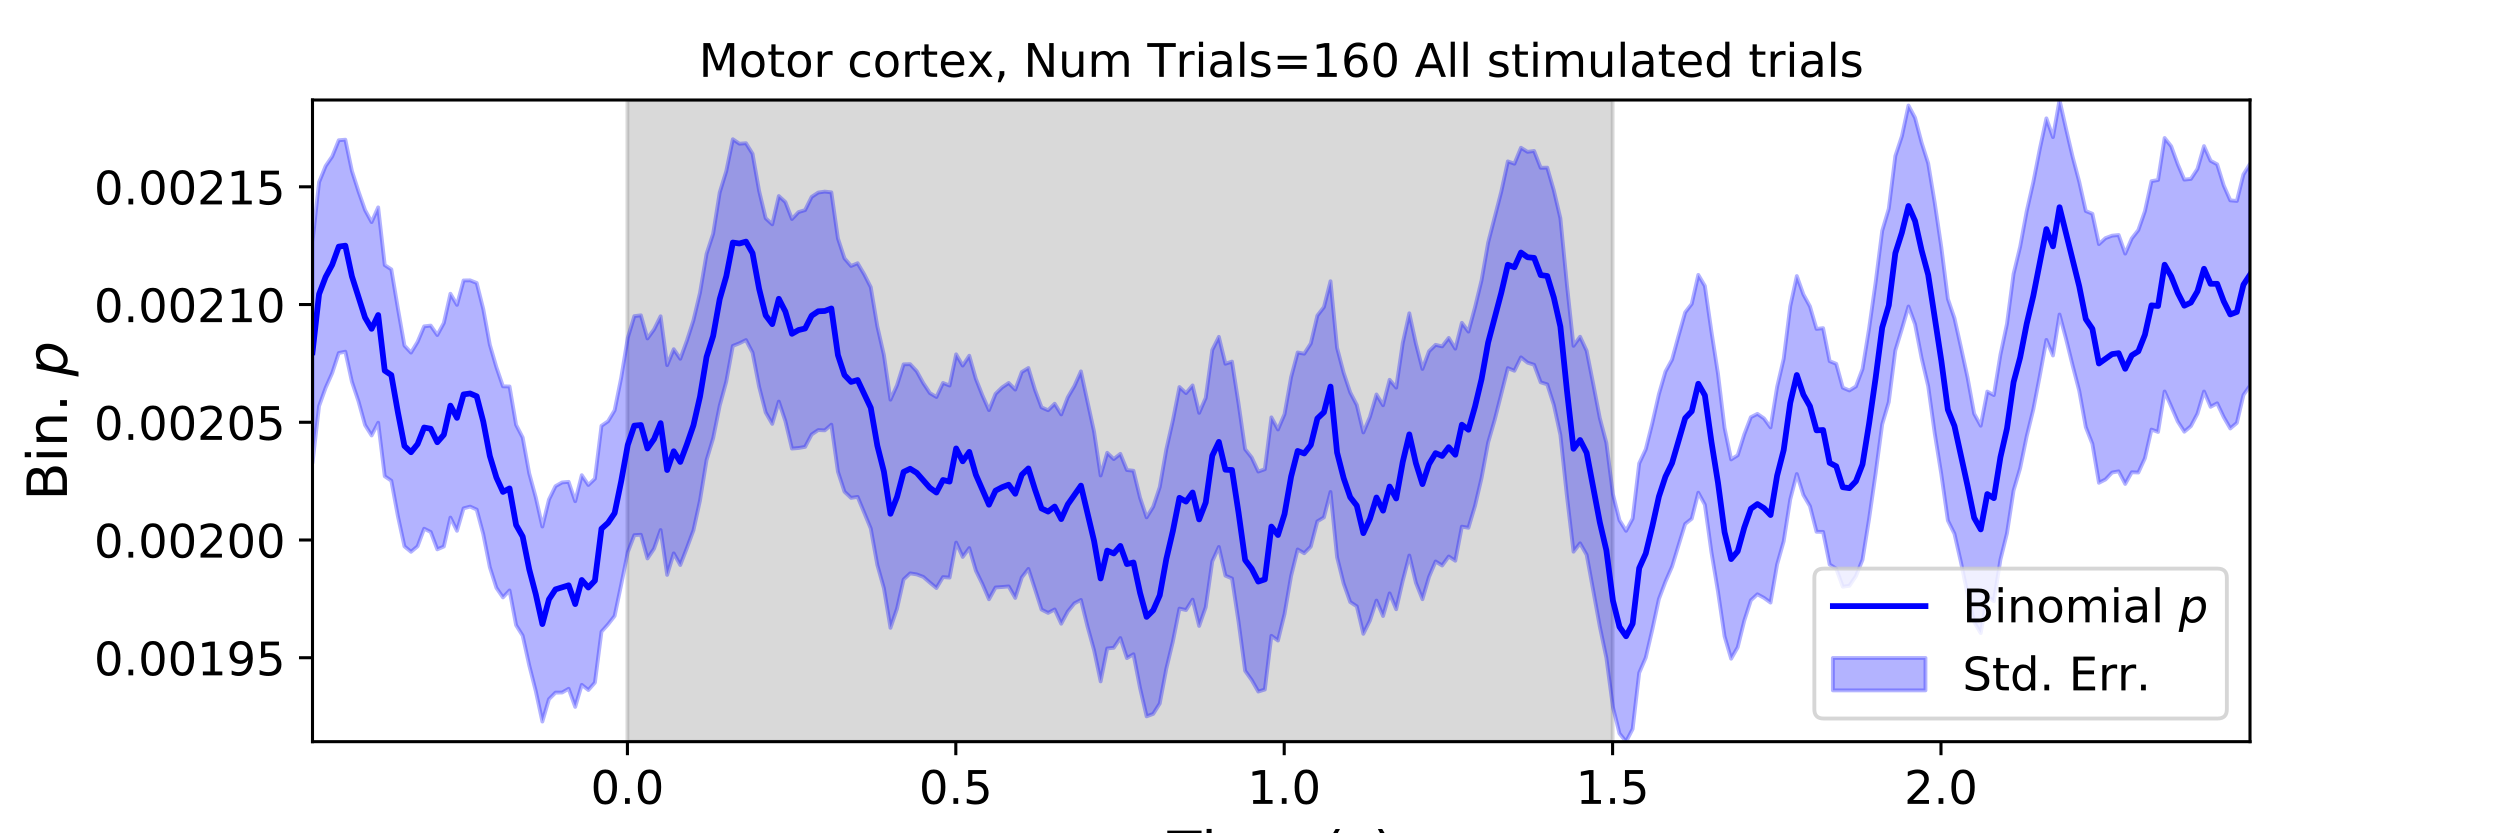 <?xml version="1.0" encoding="utf-8" standalone="no"?>
<!DOCTYPE svg PUBLIC "-//W3C//DTD SVG 1.1//EN"
  "http://www.w3.org/Graphics/SVG/1.1/DTD/svg11.dtd">
<!-- Created with matplotlib (https://matplotlib.org/) -->
<svg height="216pt" version="1.1" viewBox="0 0 648 216" width="648pt" xmlns="http://www.w3.org/2000/svg" xmlns:xlink="http://www.w3.org/1999/xlink">
 <defs>
  <style type="text/css">
*{stroke-linecap:butt;stroke-linejoin:round;}
  </style>
 </defs>
 <g id="figure_1">
  <g id="patch_1">
   <path d="M 0 216 
L 648 216 
L 648 0 
L 0 0 
z
" style="fill:#ffffff;"/>
  </g>
  <g id="axes_1">
   <g id="patch_2">
    <path d="M 81 192.24 
L 583.2 192.24 
L 583.2 25.92 
L 81 25.92 
z
" style="fill:#ffffff;"/>
   </g>
   <g id="PolyCollection_1">
    <defs>
     <path d="M 162.629 -23.76 
L 162.629 -190.08 
L 417.985 -190.08 
L 417.985 -23.76 
L 417.985 -23.76 
L 162.629 -23.76 
z
" id="m2dbe1d7918" style="stroke:#808080;stroke-opacity:0.3;"/>
    </defs>
    <g clip-path="url(#p102abdae27)">
     <use style="fill:#808080;fill-opacity:0.3;stroke:#808080;stroke-opacity:0.3;" x="0" xlink:href="#m2dbe1d7918" y="216"/>
    </g>
   </g>
   <g id="PolyCollection_2">
    <defs>
     <path d="M 81 -153.386 
L 81 -96.018 
L 82.702 -110.738 
L 84.405 -115.473 
L 86.107 -119.302 
L 87.809 -124.499 
L 89.512 -124.844 
L 91.214 -117.05 
L 92.917 -111.994 
L 94.619 -105.826 
L 96.321 -103.122 
L 98.024 -106.432 
L 99.726 -92.562 
L 101.428 -91.398 
L 103.131 -82.226 
L 104.833 -74.389 
L 106.536 -72.974 
L 108.238 -74.395 
L 109.94 -78.959 
L 111.643 -78.111 
L 113.345 -73.603 
L 115.047 -74.35 
L 116.75 -81.845 
L 118.452 -78.414 
L 120.155 -84.233 
L 121.857 -84.689 
L 123.559 -83.914 
L 125.262 -77.548 
L 126.964 -68.978 
L 128.666 -63.628 
L 130.369 -61.148 
L 132.071 -62.959 
L 133.774 -53.952 
L 135.476 -51.237 
L 137.178 -43.536 
L 138.881 -36.84 
L 140.583 -28.97 
L 142.285 -34.775 
L 143.988 -36.479 
L 145.69 -36.491 
L 147.393 -37.471 
L 149.095 -32.775 
L 150.797 -38.493 
L 152.5 -37.145 
L 154.202 -39.072 
L 155.904 -52.262 
L 157.607 -54.159 
L 159.309 -56.344 
L 161.012 -64.435 
L 162.714 -72.869 
L 164.416 -77.283 
L 166.119 -77.392 
L 167.821 -71.248 
L 169.523 -73.766 
L 171.226 -78.615 
L 172.928 -66.99 
L 174.631 -72.569 
L 176.333 -69.549 
L 178.035 -73.94 
L 179.738 -78.53 
L 181.44 -86.274 
L 183.142 -96.754 
L 184.845 -102.395 
L 186.547 -110.833 
L 188.249 -117.109 
L 189.952 -126.342 
L 191.654 -127.017 
L 193.357 -127.86 
L 195.059 -124.591 
L 196.761 -115.756 
L 198.464 -109.087 
L 200.166 -106.13 
L 201.868 -111.917 
L 203.571 -106.833 
L 205.273 -99.73 
L 206.976 -99.876 
L 208.678 -100.173 
L 210.38 -103.383 
L 212.083 -104.531 
L 213.785 -104.449 
L 215.487 -105.927 
L 217.19 -93.741 
L 218.892 -88.549 
L 220.595 -86.952 
L 222.297 -87.211 
L 223.999 -83.118 
L 225.702 -79.007 
L 227.404 -69.558 
L 229.106 -63.537 
L 230.809 -53.266 
L 232.511 -58.242 
L 234.214 -65.804 
L 235.916 -67.382 
L 237.618 -67.114 
L 239.321 -66.47 
L 241.023 -64.993 
L 242.725 -63.58 
L 244.428 -66.418 
L 246.13 -66.285 
L 247.833 -75.361 
L 249.535 -71.639 
L 251.237 -73.935 
L 252.94 -68.088 
L 254.642 -64.603 
L 256.344 -60.665 
L 258.047 -63.728 
L 259.749 -63.847 
L 261.452 -63.994 
L 263.154 -61.017 
L 264.856 -66.334 
L 266.559 -68.537 
L 268.261 -63.31 
L 269.963 -58.004 
L 271.666 -57.136 
L 273.368 -58.035 
L 275.071 -54.328 
L 276.773 -57.486 
L 278.475 -59.602 
L 280.178 -60.5 
L 281.88 -53.602 
L 283.582 -47.46 
L 285.285 -39.382 
L 286.987 -47.915 
L 288.689 -48.096 
L 290.392 -50.621 
L 292.094 -45.417 
L 293.797 -46.416 
L 295.499 -37.668 
L 297.201 -30.317 
L 298.904 -30.956 
L 300.606 -33.653 
L 302.308 -42.655 
L 304.011 -49.718 
L 305.713 -58.251 
L 307.416 -57.879 
L 309.118 -60.577 
L 310.82 -53.759 
L 312.523 -58.614 
L 314.225 -70.487 
L 315.927 -74.228 
L 317.63 -66.787 
L 319.332 -66.063 
L 321.035 -54.774 
L 322.737 -42.117 
L 324.439 -39.731 
L 326.142 -36.745 
L 327.844 -37.277 
L 329.546 -51.199 
L 331.249 -49.973 
L 332.951 -56.848 
L 334.654 -66.69 
L 336.356 -73.582 
L 338.058 -72.601 
L 339.761 -74.324 
L 341.463 -80.865 
L 343.165 -81.896 
L 344.868 -88.48 
L 346.57 -71.57 
L 348.273 -64.746 
L 349.975 -59.952 
L 351.677 -58.837 
L 353.38 -51.715 
L 355.082 -55.139 
L 356.784 -60.329 
L 358.487 -56.328 
L 360.189 -62.197 
L 361.892 -58.08 
L 363.594 -65.455 
L 365.296 -72.011 
L 366.999 -64.943 
L 368.701 -60.681 
L 370.403 -66.465 
L 372.106 -70.467 
L 373.808 -69.413 
L 375.511 -71.757 
L 377.213 -70.654 
L 378.915 -79.498 
L 380.618 -79.198 
L 382.32 -84.865 
L 384.022 -92.105 
L 385.725 -101.297 
L 387.427 -107.172 
L 389.129 -113.859 
L 390.832 -120.588 
L 392.534 -119.898 
L 394.237 -123.369 
L 395.939 -122.003 
L 397.641 -121.449 
L 399.344 -116.904 
L 401.046 -116.374 
L 402.748 -111.066 
L 404.451 -103.254 
L 406.153 -87.343 
L 407.856 -72.995 
L 409.558 -75.172 
L 411.26 -72.184 
L 412.963 -62.945 
L 414.665 -53.624 
L 416.367 -45.484 
L 418.07 -32.728 
L 419.772 -25.879 
L 421.475 -23.76 
L 423.177 -27.051 
L 424.879 -41.596 
L 426.582 -45.545 
L 428.284 -52.815 
L 429.986 -60.725 
L 431.689 -65.239 
L 433.391 -69.113 
L 435.094 -74.689 
L 436.796 -80.192 
L 438.498 -81.552 
L 440.201 -88.295 
L 441.903 -85.174 
L 443.605 -72.866 
L 445.308 -62.615 
L 447.01 -51.049 
L 448.713 -45.259 
L 450.415 -48.229 
L 452.117 -55.116 
L 453.82 -60.396 
L 455.522 -61.958 
L 457.224 -61.034 
L 458.927 -59.806 
L 460.629 -69.699 
L 462.332 -75.706 
L 464.034 -86.552 
L 465.736 -93.132 
L 467.439 -87.69 
L 469.141 -84.801 
L 470.843 -78.164 
L 472.546 -78.131 
L 474.248 -69.679 
L 475.951 -68.585 
L 477.653 -63.922 
L 479.355 -64.157 
L 481.058 -66.675 
L 482.76 -70.902 
L 484.462 -81.483 
L 486.165 -93.301 
L 487.867 -106.02 
L 489.569 -111.787 
L 491.272 -125.169 
L 492.974 -130.727 
L 494.677 -136.558 
L 496.379 -131.957 
L 498.081 -123.166 
L 499.784 -115.903 
L 501.486 -103.647 
L 503.188 -93.077 
L 504.891 -81.071 
L 506.593 -77.652 
L 508.296 -70.183 
L 509.998 -61.964 
L 511.7 -54.785 
L 513.403 -51.911 
L 515.105 -61.361 
L 516.807 -60.173 
L 518.51 -70.923 
L 520.212 -77.794 
L 521.915 -88.846 
L 523.617 -94.616 
L 525.319 -102.903 
L 527.022 -109.812 
L 528.724 -118.611 
L 530.426 -127.899 
L 532.129 -123.851 
L 533.831 -134.48 
L 535.534 -128.096 
L 537.236 -121.229 
L 538.938 -114.685 
L 540.641 -105.275 
L 542.343 -100.955 
L 544.045 -90.857 
L 545.748 -91.725 
L 547.45 -93.516 
L 549.153 -93.831 
L 550.855 -90.559 
L 552.557 -93.591 
L 554.26 -93.519 
L 555.962 -97.213 
L 557.664 -104.657 
L 559.367 -104.037 
L 561.069 -114.526 
L 562.772 -110.664 
L 564.474 -106.741 
L 566.176 -104.097 
L 567.879 -105.537 
L 569.581 -108.762 
L 571.283 -114.516 
L 572.986 -110.552 
L 574.688 -111.464 
L 576.391 -107.875 
L 578.093 -104.937 
L 579.795 -106.386 
L 581.498 -113.606 
L 583.2 -116.048 
L 583.2 -173.526 
L 583.2 -173.526 
L 581.498 -170.785 
L 579.795 -163.913 
L 578.093 -164.067 
L 576.391 -167.931 
L 574.688 -173.412 
L 572.986 -174.324 
L 571.283 -178.135 
L 569.581 -172.227 
L 567.879 -169.621 
L 566.176 -169.442 
L 564.474 -173.438 
L 562.772 -178.1 
L 561.069 -180.231 
L 559.367 -169.34 
L 557.664 -169.044 
L 555.962 -161.262 
L 554.26 -156.372 
L 552.557 -154.194 
L 550.855 -150.262 
L 549.153 -155.088 
L 547.45 -154.917 
L 545.748 -154.278 
L 544.045 -152.717 
L 542.343 -160.597 
L 540.641 -161.299 
L 538.938 -168.896 
L 537.236 -175.309 
L 535.534 -182.534 
L 533.831 -190.08 
L 532.129 -180.462 
L 530.426 -185.323 
L 528.724 -177.441 
L 527.022 -168.748 
L 525.319 -161.241 
L 523.617 -152.035 
L 521.915 -145.009 
L 520.212 -132.089 
L 518.51 -124.059 
L 516.807 -113.591 
L 515.105 -114.508 
L 513.403 -105.656 
L 511.7 -108.775 
L 509.998 -118.117 
L 508.296 -125.933 
L 506.593 -133.528 
L 504.891 -138.531 
L 503.188 -151.954 
L 501.486 -163.413 
L 499.784 -173.671 
L 498.081 -179.042 
L 496.379 -185.476 
L 494.677 -188.65 
L 492.974 -180.713 
L 491.272 -175.58 
L 489.569 -161.914 
L 487.867 -156.181 
L 486.165 -142.822 
L 484.462 -130.83 
L 482.76 -120.355 
L 481.058 -115.835 
L 479.355 -114.791 
L 477.653 -115.511 
L 475.951 -121.7 
L 474.248 -122.388 
L 472.546 -130.943 
L 470.843 -130.748 
L 469.141 -136.583 
L 467.439 -139.687 
L 465.736 -144.449 
L 464.034 -136.613 
L 462.332 -123.002 
L 460.629 -115.727 
L 458.927 -105.212 
L 457.224 -107.547 
L 455.522 -108.728 
L 453.82 -107.861 
L 452.117 -103.423 
L 450.415 -97.999 
L 448.713 -96.921 
L 447.01 -105.06 
L 445.308 -119.086 
L 443.605 -130.053 
L 441.903 -141.878 
L 440.201 -144.751 
L 438.498 -137.24 
L 436.796 -135.036 
L 435.094 -129.039 
L 433.391 -122.791 
L 431.689 -119.701 
L 429.986 -113.848 
L 428.284 -106.372 
L 426.582 -99.55 
L 424.879 -95.887 
L 423.177 -81.6 
L 421.475 -78.412 
L 419.772 -81.153 
L 418.07 -87.909 
L 416.367 -101.23 
L 414.665 -107.668 
L 412.963 -116.488 
L 411.26 -125.066 
L 409.558 -128.718 
L 407.856 -126.36 
L 406.153 -142.139 
L 404.451 -159.432 
L 402.748 -166.684 
L 401.046 -172.552 
L 399.344 -172.508 
L 397.641 -176.871 
L 395.939 -176.642 
L 394.237 -177.705 
L 392.534 -173.563 
L 390.832 -174.169 
L 389.129 -166.321 
L 387.427 -159.726 
L 385.725 -153.129 
L 384.022 -143.37 
L 382.32 -136.357 
L 380.618 -130.037 
L 378.915 -132.33 
L 377.213 -125.624 
L 375.511 -128.409 
L 373.808 -126.217 
L 372.106 -126.621 
L 370.403 -124.954 
L 368.701 -120.372 
L 366.999 -126.962 
L 365.296 -134.796 
L 363.594 -127.098 
L 361.892 -115.522 
L 360.189 -117.56 
L 358.487 -110.957 
L 356.784 -113.759 
L 355.082 -107.935 
L 353.38 -103.908 
L 351.677 -111.04 
L 349.975 -114.297 
L 348.273 -119.384 
L 346.57 -125.842 
L 344.868 -143.108 
L 343.165 -136.41 
L 341.463 -134.202 
L 339.761 -126.975 
L 338.058 -124.324 
L 336.356 -124.64 
L 334.654 -118.25 
L 332.951 -108.656 
L 331.249 -104.679 
L 329.546 -107.825 
L 327.844 -94.374 
L 326.142 -93.772 
L 324.439 -97.427 
L 322.737 -99.577 
L 321.035 -111.377 
L 319.332 -122.279 
L 317.63 -121.717 
L 315.927 -128.691 
L 314.225 -125.305 
L 312.523 -112.882 
L 310.82 -108.991 
L 309.118 -116.103 
L 307.416 -114.104 
L 305.713 -115.675 
L 304.011 -107.038 
L 302.308 -99.524 
L 300.606 -89.737 
L 298.904 -84.66 
L 297.201 -81.897 
L 295.499 -87.018 
L 293.797 -93.982 
L 292.094 -94.171 
L 290.392 -98.361 
L 288.689 -96.999 
L 286.987 -98.638 
L 285.285 -92.755 
L 283.582 -104.113 
L 281.88 -111.901 
L 280.178 -119.743 
L 278.475 -115.944 
L 276.773 -113.038 
L 275.071 -108.584 
L 273.368 -111.355 
L 271.666 -109.664 
L 269.963 -110.414 
L 268.261 -114.989 
L 266.559 -120.615 
L 264.856 -119.577 
L 263.154 -115.014 
L 261.452 -116.735 
L 259.749 -115.586 
L 258.047 -113.923 
L 256.344 -109.698 
L 254.642 -113.534 
L 252.94 -117.824 
L 251.237 -123.801 
L 249.535 -121.238 
L 247.833 -124.157 
L 246.13 -116.064 
L 244.428 -116.74 
L 242.725 -113.099 
L 241.023 -114.116 
L 239.321 -116.688 
L 237.618 -119.769 
L 235.916 -121.607 
L 234.214 -121.566 
L 232.511 -116.17 
L 230.809 -112.399 
L 229.106 -123.995 
L 227.404 -131.417 
L 225.702 -141.567 
L 223.999 -144.907 
L 222.297 -147.779 
L 220.595 -147.065 
L 218.892 -149.032 
L 217.19 -154.206 
L 215.487 -166.154 
L 213.785 -166.336 
L 212.083 -166.092 
L 210.38 -164.972 
L 208.678 -161.541 
L 206.976 -161.029 
L 205.273 -159.231 
L 203.571 -163.628 
L 201.868 -165.185 
L 200.166 -157.852 
L 198.464 -159.431 
L 196.761 -166.529 
L 195.059 -176.159 
L 193.357 -178.882 
L 191.654 -178.754 
L 189.952 -179.915 
L 188.249 -171.655 
L 186.547 -166.107 
L 184.845 -155.433 
L 183.142 -150.222 
L 181.44 -140.131 
L 179.738 -132.974 
L 178.035 -127.683 
L 176.333 -123.004 
L 174.631 -125.49 
L 172.928 -121.351 
L 171.226 -134.022 
L 169.523 -130.61 
L 167.821 -128.27 
L 166.119 -134.273 
L 164.416 -134.059 
L 162.714 -128.43 
L 161.012 -118.076 
L 159.309 -109.645 
L 157.607 -106.81 
L 155.904 -105.628 
L 154.202 -91.932 
L 152.5 -90.295 
L 150.797 -92.835 
L 149.095 -86.081 
L 147.393 -91.103 
L 145.69 -90.949 
L 143.988 -89.989 
L 142.285 -86.51 
L 140.583 -79.519 
L 138.881 -87.036 
L 137.178 -93.299 
L 135.476 -102.605 
L 133.774 -105.882 
L 132.071 -115.826 
L 130.369 -115.856 
L 128.666 -120.826 
L 126.964 -126.652 
L 125.262 -135.899 
L 123.559 -142.653 
L 121.857 -143.335 
L 120.155 -143.305 
L 118.452 -136.977 
L 116.75 -139.862 
L 115.047 -132.295 
L 113.345 -129.154 
L 111.643 -131.61 
L 109.94 -131.411 
L 108.238 -127.39 
L 106.536 -124.6 
L 104.833 -126.424 
L 103.131 -136.08 
L 101.428 -146.183 
L 99.726 -147.287 
L 98.024 -162.247 
L 96.321 -158.431 
L 94.619 -161.558 
L 92.917 -166.403 
L 91.214 -171.714 
L 89.512 -179.793 
L 87.809 -179.652 
L 86.107 -175.455 
L 84.405 -172.967 
L 82.702 -168.794 
L 81 -153.386 
z
" id="m8018bfcec3" style="stroke:#0000ff;stroke-opacity:0.3;"/>
    </defs>
    <g clip-path="url(#p102abdae27)">
     <use style="fill:#0000ff;fill-opacity:0.3;stroke:#0000ff;stroke-opacity:0.3;" x="0" xlink:href="#m8018bfcec3" y="216"/>
    </g>
   </g>
   <g id="matplotlib.axis_1">
    <g id="xtick_1">
     <g id="line2d_1">
      <defs>
       <path d="M 0 0 
L 0 3.5 
" id="m3037830418" style="stroke:#000000;stroke-width:0.8;"/>
      </defs>
      <g>
       <use style="stroke:#000000;stroke-width:0.8;" x="162.629" xlink:href="#m3037830418" y="192.24"/>
      </g>
     </g>
     <g id="text_1">
      <!-- 0.0 -->
      <defs>
       <path d="M 31.781 66.406 
Q 24.172 66.406 20.328 58.906 
Q 16.5 51.422 16.5 36.375 
Q 16.5 21.391 20.328 13.891 
Q 24.172 6.391 31.781 6.391 
Q 39.453 6.391 43.281 13.891 
Q 47.125 21.391 47.125 36.375 
Q 47.125 51.422 43.281 58.906 
Q 39.453 66.406 31.781 66.406 
z
M 31.781 74.219 
Q 44.047 74.219 50.516 64.516 
Q 56.984 54.828 56.984 36.375 
Q 56.984 17.969 50.516 8.266 
Q 44.047 -1.422 31.781 -1.422 
Q 19.531 -1.422 13.062 8.266 
Q 6.594 17.969 6.594 36.375 
Q 6.594 54.828 13.062 64.516 
Q 19.531 74.219 31.781 74.219 
z
" id="DejaVuSans-48"/>
       <path d="M 10.688 12.406 
L 21 12.406 
L 21 0 
L 10.688 0 
z
" id="DejaVuSans-46"/>
      </defs>
      <g transform="translate(153.087 208.358)scale(0.12 -0.12)">
       <use xlink:href="#DejaVuSans-48"/>
       <use x="63.623" xlink:href="#DejaVuSans-46"/>
       <use x="95.41" xlink:href="#DejaVuSans-48"/>
      </g>
     </g>
    </g>
    <g id="xtick_2">
     <g id="line2d_2">
      <g>
       <use style="stroke:#000000;stroke-width:0.8;" x="247.747" xlink:href="#m3037830418" y="192.24"/>
      </g>
     </g>
     <g id="text_2">
      <!-- 0.5 -->
      <defs>
       <path d="M 10.797 72.906 
L 49.516 72.906 
L 49.516 64.594 
L 19.828 64.594 
L 19.828 46.734 
Q 21.969 47.469 24.109 47.828 
Q 26.266 48.188 28.422 48.188 
Q 40.625 48.188 47.75 41.5 
Q 54.891 34.812 54.891 23.391 
Q 54.891 11.625 47.562 5.094 
Q 40.234 -1.422 26.906 -1.422 
Q 22.312 -1.422 17.547 -0.641 
Q 12.797 0.141 7.719 1.703 
L 7.719 11.625 
Q 12.109 9.234 16.797 8.062 
Q 21.484 6.891 26.703 6.891 
Q 35.156 6.891 40.078 11.328 
Q 45.016 15.766 45.016 23.391 
Q 45.016 31 40.078 35.438 
Q 35.156 39.891 26.703 39.891 
Q 22.75 39.891 18.812 39.016 
Q 14.891 38.141 10.797 36.281 
z
" id="DejaVuSans-53"/>
      </defs>
      <g transform="translate(238.206 208.358)scale(0.12 -0.12)">
       <use xlink:href="#DejaVuSans-48"/>
       <use x="63.623" xlink:href="#DejaVuSans-46"/>
       <use x="95.41" xlink:href="#DejaVuSans-53"/>
      </g>
     </g>
    </g>
    <g id="xtick_3">
     <g id="line2d_3">
      <g>
       <use style="stroke:#000000;stroke-width:0.8;" x="332.866" xlink:href="#m3037830418" y="192.24"/>
      </g>
     </g>
     <g id="text_3">
      <!-- 1.0 -->
      <defs>
       <path d="M 12.406 8.297 
L 28.516 8.297 
L 28.516 63.922 
L 10.984 60.406 
L 10.984 69.391 
L 28.422 72.906 
L 38.281 72.906 
L 38.281 8.297 
L 54.391 8.297 
L 54.391 0 
L 12.406 0 
z
" id="DejaVuSans-49"/>
      </defs>
      <g transform="translate(323.324 208.358)scale(0.12 -0.12)">
       <use xlink:href="#DejaVuSans-49"/>
       <use x="63.623" xlink:href="#DejaVuSans-46"/>
       <use x="95.41" xlink:href="#DejaVuSans-48"/>
      </g>
     </g>
    </g>
    <g id="xtick_4">
     <g id="line2d_4">
      <g>
       <use style="stroke:#000000;stroke-width:0.8;" x="417.985" xlink:href="#m3037830418" y="192.24"/>
      </g>
     </g>
     <g id="text_4">
      <!-- 1.5 -->
      <g transform="translate(408.443 208.358)scale(0.12 -0.12)">
       <use xlink:href="#DejaVuSans-49"/>
       <use x="63.623" xlink:href="#DejaVuSans-46"/>
       <use x="95.41" xlink:href="#DejaVuSans-53"/>
      </g>
     </g>
    </g>
    <g id="xtick_5">
     <g id="line2d_5">
      <g>
       <use style="stroke:#000000;stroke-width:0.8;" x="503.103" xlink:href="#m3037830418" y="192.24"/>
      </g>
     </g>
     <g id="text_5">
      <!-- 2.0 -->
      <defs>
       <path d="M 19.188 8.297 
L 53.609 8.297 
L 53.609 0 
L 7.328 0 
L 7.328 8.297 
Q 12.938 14.109 22.625 23.891 
Q 32.328 33.688 34.812 36.531 
Q 39.547 41.844 41.422 45.531 
Q 43.312 49.219 43.312 52.781 
Q 43.312 58.594 39.234 62.25 
Q 35.156 65.922 28.609 65.922 
Q 23.969 65.922 18.812 64.312 
Q 13.672 62.703 7.812 59.422 
L 7.812 69.391 
Q 13.766 71.781 18.938 73 
Q 24.125 74.219 28.422 74.219 
Q 39.75 74.219 46.484 68.547 
Q 53.219 62.891 53.219 53.422 
Q 53.219 48.922 51.531 44.891 
Q 49.859 40.875 45.406 35.406 
Q 44.188 33.984 37.641 27.219 
Q 31.109 20.453 19.188 8.297 
z
" id="DejaVuSans-50"/>
      </defs>
      <g transform="translate(493.561 208.358)scale(0.12 -0.12)">
       <use xlink:href="#DejaVuSans-50"/>
       <use x="63.623" xlink:href="#DejaVuSans-46"/>
       <use x="95.41" xlink:href="#DejaVuSans-48"/>
      </g>
     </g>
    </g>
    <g id="text_6">
     <!-- Time (s) -->
     <defs>
      <path d="M -0.297 72.906 
L 61.375 72.906 
L 61.375 64.594 
L 35.5 64.594 
L 35.5 0 
L 25.594 0 
L 25.594 64.594 
L -0.297 64.594 
z
" id="DejaVuSans-84"/>
      <path d="M 9.422 54.688 
L 18.406 54.688 
L 18.406 0 
L 9.422 0 
z
M 9.422 75.984 
L 18.406 75.984 
L 18.406 64.594 
L 9.422 64.594 
z
" id="DejaVuSans-105"/>
      <path d="M 52 44.188 
Q 55.375 50.25 60.062 53.125 
Q 64.75 56 71.094 56 
Q 79.641 56 84.281 50.016 
Q 88.922 44.047 88.922 33.016 
L 88.922 0 
L 79.891 0 
L 79.891 32.719 
Q 79.891 40.578 77.094 44.375 
Q 74.312 48.188 68.609 48.188 
Q 61.625 48.188 57.562 43.547 
Q 53.516 38.922 53.516 30.906 
L 53.516 0 
L 44.484 0 
L 44.484 32.719 
Q 44.484 40.625 41.703 44.406 
Q 38.922 48.188 33.109 48.188 
Q 26.219 48.188 22.156 43.531 
Q 18.109 38.875 18.109 30.906 
L 18.109 0 
L 9.078 0 
L 9.078 54.688 
L 18.109 54.688 
L 18.109 46.188 
Q 21.188 51.219 25.484 53.609 
Q 29.781 56 35.688 56 
Q 41.656 56 45.828 52.969 
Q 50 49.953 52 44.188 
z
" id="DejaVuSans-109"/>
      <path d="M 56.203 29.594 
L 56.203 25.203 
L 14.891 25.203 
Q 15.484 15.922 20.484 11.062 
Q 25.484 6.203 34.422 6.203 
Q 39.594 6.203 44.453 7.469 
Q 49.312 8.734 54.109 11.281 
L 54.109 2.781 
Q 49.266 0.734 44.188 -0.344 
Q 39.109 -1.422 33.891 -1.422 
Q 20.797 -1.422 13.156 6.188 
Q 5.516 13.812 5.516 26.812 
Q 5.516 40.234 12.766 48.109 
Q 20.016 56 32.328 56 
Q 43.359 56 49.781 48.891 
Q 56.203 41.797 56.203 29.594 
z
M 47.219 32.234 
Q 47.125 39.594 43.094 43.984 
Q 39.062 48.391 32.422 48.391 
Q 24.906 48.391 20.391 44.141 
Q 15.875 39.891 15.188 32.172 
z
" id="DejaVuSans-101"/>
      <path id="DejaVuSans-32"/>
      <path d="M 31 75.875 
Q 24.469 64.656 21.281 53.656 
Q 18.109 42.672 18.109 31.391 
Q 18.109 20.125 21.312 9.062 
Q 24.516 -2 31 -13.188 
L 23.188 -13.188 
Q 15.875 -1.703 12.234 9.375 
Q 8.594 20.453 8.594 31.391 
Q 8.594 42.281 12.203 53.312 
Q 15.828 64.359 23.188 75.875 
z
" id="DejaVuSans-40"/>
      <path d="M 44.281 53.078 
L 44.281 44.578 
Q 40.484 46.531 36.375 47.5 
Q 32.281 48.484 27.875 48.484 
Q 21.188 48.484 17.844 46.438 
Q 14.5 44.391 14.5 40.281 
Q 14.5 37.156 16.891 35.375 
Q 19.281 33.594 26.516 31.984 
L 29.594 31.297 
Q 39.156 29.25 43.188 25.516 
Q 47.219 21.781 47.219 15.094 
Q 47.219 7.469 41.188 3.016 
Q 35.156 -1.422 24.609 -1.422 
Q 20.219 -1.422 15.453 -0.562 
Q 10.688 0.297 5.422 2 
L 5.422 11.281 
Q 10.406 8.688 15.234 7.391 
Q 20.062 6.109 24.812 6.109 
Q 31.156 6.109 34.562 8.281 
Q 37.984 10.453 37.984 14.406 
Q 37.984 18.062 35.516 20.016 
Q 33.062 21.969 24.703 23.781 
L 21.578 24.516 
Q 13.234 26.266 9.516 29.906 
Q 5.812 33.547 5.812 39.891 
Q 5.812 47.609 11.281 51.797 
Q 16.75 56 26.812 56 
Q 31.781 56 36.172 55.266 
Q 40.578 54.547 44.281 53.078 
z
" id="DejaVuSans-115"/>
      <path d="M 8.016 75.875 
L 15.828 75.875 
Q 23.141 64.359 26.781 53.312 
Q 30.422 42.281 30.422 31.391 
Q 30.422 20.453 26.781 9.375 
Q 23.141 -1.703 15.828 -13.188 
L 8.016 -13.188 
Q 14.5 -2 17.703 9.062 
Q 20.906 20.125 20.906 31.391 
Q 20.906 42.672 17.703 53.656 
Q 14.5 64.656 8.016 75.875 
z
" id="DejaVuSans-41"/>
     </defs>
     <g transform="translate(302.605 225.796)scale(0.144 -0.144)">
      <use xlink:href="#DejaVuSans-84"/>
      <use x="61.037" xlink:href="#DejaVuSans-105"/>
      <use x="88.82" xlink:href="#DejaVuSans-109"/>
      <use x="186.232" xlink:href="#DejaVuSans-101"/>
      <use x="247.756" xlink:href="#DejaVuSans-32"/>
      <use x="279.543" xlink:href="#DejaVuSans-40"/>
      <use x="318.557" xlink:href="#DejaVuSans-115"/>
      <use x="370.656" xlink:href="#DejaVuSans-41"/>
     </g>
    </g>
   </g>
   <g id="matplotlib.axis_2">
    <g id="ytick_1">
     <g id="line2d_6">
      <defs>
       <path d="M 0 0 
L -3.5 0 
" id="mf1db07fd28" style="stroke:#000000;stroke-width:0.8;"/>
      </defs>
      <g>
       <use style="stroke:#000000;stroke-width:0.8;" x="81" xlink:href="#mf1db07fd28" y="170.486"/>
      </g>
     </g>
     <g id="text_7">
      <!-- 0.00195 -->
      <defs>
       <path d="M 10.984 1.516 
L 10.984 10.5 
Q 14.703 8.734 18.5 7.812 
Q 22.312 6.891 25.984 6.891 
Q 35.75 6.891 40.891 13.453 
Q 46.047 20.016 46.781 33.406 
Q 43.953 29.203 39.594 26.953 
Q 35.25 24.703 29.984 24.703 
Q 19.047 24.703 12.672 31.312 
Q 6.297 37.938 6.297 49.422 
Q 6.297 60.641 12.938 67.422 
Q 19.578 74.219 30.609 74.219 
Q 43.266 74.219 49.922 64.516 
Q 56.594 54.828 56.594 36.375 
Q 56.594 19.141 48.406 8.859 
Q 40.234 -1.422 26.422 -1.422 
Q 22.703 -1.422 18.891 -0.688 
Q 15.094 0.047 10.984 1.516 
z
M 30.609 32.422 
Q 37.25 32.422 41.125 36.953 
Q 45.016 41.5 45.016 49.422 
Q 45.016 57.281 41.125 61.844 
Q 37.25 66.406 30.609 66.406 
Q 23.969 66.406 20.094 61.844 
Q 16.219 57.281 16.219 49.422 
Q 16.219 41.5 20.094 36.953 
Q 23.969 32.422 30.609 32.422 
z
" id="DejaVuSans-57"/>
      </defs>
      <g transform="translate(24.376 175.045)scale(0.12 -0.12)">
       <use xlink:href="#DejaVuSans-48"/>
       <use x="63.623" xlink:href="#DejaVuSans-46"/>
       <use x="95.41" xlink:href="#DejaVuSans-48"/>
       <use x="159.033" xlink:href="#DejaVuSans-48"/>
       <use x="222.656" xlink:href="#DejaVuSans-49"/>
       <use x="286.279" xlink:href="#DejaVuSans-57"/>
       <use x="349.902" xlink:href="#DejaVuSans-53"/>
      </g>
     </g>
    </g>
    <g id="ytick_2">
     <g id="line2d_7">
      <g>
       <use style="stroke:#000000;stroke-width:0.8;" x="81" xlink:href="#mf1db07fd28" y="139.97"/>
      </g>
     </g>
     <g id="text_8">
      <!-- 0.00200 -->
      <g transform="translate(24.376 144.529)scale(0.12 -0.12)">
       <use xlink:href="#DejaVuSans-48"/>
       <use x="63.623" xlink:href="#DejaVuSans-46"/>
       <use x="95.41" xlink:href="#DejaVuSans-48"/>
       <use x="159.033" xlink:href="#DejaVuSans-48"/>
       <use x="222.656" xlink:href="#DejaVuSans-50"/>
       <use x="286.279" xlink:href="#DejaVuSans-48"/>
       <use x="349.902" xlink:href="#DejaVuSans-48"/>
      </g>
     </g>
    </g>
    <g id="ytick_3">
     <g id="line2d_8">
      <g>
       <use style="stroke:#000000;stroke-width:0.8;" x="81" xlink:href="#mf1db07fd28" y="109.455"/>
      </g>
     </g>
     <g id="text_9">
      <!-- 0.00205 -->
      <g transform="translate(24.376 114.014)scale(0.12 -0.12)">
       <use xlink:href="#DejaVuSans-48"/>
       <use x="63.623" xlink:href="#DejaVuSans-46"/>
       <use x="95.41" xlink:href="#DejaVuSans-48"/>
       <use x="159.033" xlink:href="#DejaVuSans-48"/>
       <use x="222.656" xlink:href="#DejaVuSans-50"/>
       <use x="286.279" xlink:href="#DejaVuSans-48"/>
       <use x="349.902" xlink:href="#DejaVuSans-53"/>
      </g>
     </g>
    </g>
    <g id="ytick_4">
     <g id="line2d_9">
      <g>
       <use style="stroke:#000000;stroke-width:0.8;" x="81" xlink:href="#mf1db07fd28" y="78.939"/>
      </g>
     </g>
     <g id="text_10">
      <!-- 0.00210 -->
      <g transform="translate(24.376 83.498)scale(0.12 -0.12)">
       <use xlink:href="#DejaVuSans-48"/>
       <use x="63.623" xlink:href="#DejaVuSans-46"/>
       <use x="95.41" xlink:href="#DejaVuSans-48"/>
       <use x="159.033" xlink:href="#DejaVuSans-48"/>
       <use x="222.656" xlink:href="#DejaVuSans-50"/>
       <use x="286.279" xlink:href="#DejaVuSans-49"/>
       <use x="349.902" xlink:href="#DejaVuSans-48"/>
      </g>
     </g>
    </g>
    <g id="ytick_5">
     <g id="line2d_10">
      <g>
       <use style="stroke:#000000;stroke-width:0.8;" x="81" xlink:href="#mf1db07fd28" y="48.424"/>
      </g>
     </g>
     <g id="text_11">
      <!-- 0.00215 -->
      <g transform="translate(24.376 52.983)scale(0.12 -0.12)">
       <use xlink:href="#DejaVuSans-48"/>
       <use x="63.623" xlink:href="#DejaVuSans-46"/>
       <use x="95.41" xlink:href="#DejaVuSans-48"/>
       <use x="159.033" xlink:href="#DejaVuSans-48"/>
       <use x="222.656" xlink:href="#DejaVuSans-50"/>
       <use x="286.279" xlink:href="#DejaVuSans-49"/>
       <use x="349.902" xlink:href="#DejaVuSans-53"/>
      </g>
     </g>
    </g>
    <g id="text_12">
     <!-- Bin. $p$ -->
     <defs>
      <path d="M 19.672 34.812 
L 19.672 8.109 
L 35.5 8.109 
Q 43.453 8.109 47.281 11.406 
Q 51.125 14.703 51.125 21.484 
Q 51.125 28.328 47.281 31.562 
Q 43.453 34.812 35.5 34.812 
z
M 19.672 64.797 
L 19.672 42.828 
L 34.281 42.828 
Q 41.5 42.828 45.031 45.531 
Q 48.578 48.25 48.578 53.812 
Q 48.578 59.328 45.031 62.062 
Q 41.5 64.797 34.281 64.797 
z
M 9.812 72.906 
L 35.016 72.906 
Q 46.297 72.906 52.391 68.219 
Q 58.5 63.531 58.5 54.891 
Q 58.5 48.188 55.375 44.234 
Q 52.25 40.281 46.188 39.312 
Q 53.469 37.75 57.5 32.781 
Q 61.531 27.828 61.531 20.406 
Q 61.531 10.641 54.891 5.312 
Q 48.25 0 35.984 0 
L 9.812 0 
z
" id="DejaVuSans-66"/>
      <path d="M 54.891 33.016 
L 54.891 0 
L 45.906 0 
L 45.906 32.719 
Q 45.906 40.484 42.875 44.328 
Q 39.844 48.188 33.797 48.188 
Q 26.516 48.188 22.312 43.547 
Q 18.109 38.922 18.109 30.906 
L 18.109 0 
L 9.078 0 
L 9.078 54.688 
L 18.109 54.688 
L 18.109 46.188 
Q 21.344 51.125 25.703 53.562 
Q 30.078 56 35.797 56 
Q 45.219 56 50.047 50.172 
Q 54.891 44.344 54.891 33.016 
z
" id="DejaVuSans-110"/>
      <path d="M 49.609 33.688 
Q 49.609 40.875 46.484 44.672 
Q 43.359 48.484 37.5 48.484 
Q 33.5 48.484 29.859 46.438 
Q 26.219 44.391 23.391 40.484 
Q 20.609 36.625 18.938 31.156 
Q 17.281 25.688 17.281 20.312 
Q 17.281 13.484 20.406 9.797 
Q 23.531 6.109 29.297 6.109 
Q 33.547 6.109 37.188 8.109 
Q 40.828 10.109 43.406 13.922 
Q 46.188 17.922 47.891 23.344 
Q 49.609 28.766 49.609 33.688 
z
M 21.781 46.391 
Q 25.391 51.125 30.297 53.562 
Q 35.203 56 41.219 56 
Q 49.609 56 54.25 50.5 
Q 58.891 45.016 58.891 35.109 
Q 58.891 27 56 19.656 
Q 53.125 12.312 47.703 6.5 
Q 44.094 2.641 39.547 0.609 
Q 35.016 -1.422 29.984 -1.422 
Q 24.172 -1.422 20.219 1 
Q 16.266 3.422 14.312 8.203 
L 8.688 -20.797 
L -0.297 -20.797 
L 14.406 54.688 
L 23.391 54.688 
z
" id="DejaVuSans-Oblique-112"/>
     </defs>
     <g transform="translate(17.352 129.744)rotate(-90)scale(0.144 -0.144)">
      <use transform="translate(0 0.016)" xlink:href="#DejaVuSans-66"/>
      <use transform="translate(68.604 0.016)" xlink:href="#DejaVuSans-105"/>
      <use transform="translate(96.387 0.016)" xlink:href="#DejaVuSans-110"/>
      <use transform="translate(159.766 0.016)" xlink:href="#DejaVuSans-46"/>
      <use transform="translate(191.553 0.016)" xlink:href="#DejaVuSans-32"/>
      <use transform="translate(223.34 0.016)" xlink:href="#DejaVuSans-Oblique-112"/>
     </g>
    </g>
   </g>
   <g id="line2d_11">
    <path clip-path="url(#p102abdae27)" d="M 81 91.298 
L 82.702 76.234 
L 84.405 71.78 
L 86.107 68.622 
L 87.809 63.924 
L 89.512 63.681 
L 91.214 71.618 
L 94.619 82.308 
L 96.321 85.224 
L 98.024 81.66 
L 99.726 96.076 
L 101.428 97.21 
L 103.131 106.847 
L 104.833 115.593 
L 106.536 117.213 
L 108.238 115.107 
L 109.94 110.815 
L 111.643 111.139 
L 113.345 114.622 
L 115.047 112.678 
L 116.75 105.146 
L 118.452 108.305 
L 120.155 102.231 
L 121.857 101.988 
L 123.559 102.717 
L 125.262 109.276 
L 126.964 118.185 
L 128.666 123.773 
L 130.369 127.498 
L 132.071 126.607 
L 133.774 136.083 
L 135.476 139.079 
L 137.178 147.583 
L 138.881 154.062 
L 140.583 161.755 
L 142.285 155.357 
L 143.988 152.766 
L 147.393 151.713 
L 149.095 156.572 
L 150.797 150.336 
L 152.5 152.28 
L 154.202 150.498 
L 155.904 137.055 
L 157.607 135.516 
L 159.309 133.005 
L 161.012 124.745 
L 162.714 115.35 
L 164.416 110.329 
L 166.119 110.167 
L 167.821 116.241 
L 169.523 113.812 
L 171.226 109.681 
L 172.928 121.829 
L 174.631 116.97 
L 176.333 119.724 
L 178.035 115.188 
L 179.738 110.248 
L 181.44 102.798 
L 183.142 92.512 
L 184.845 87.086 
L 186.547 77.53 
L 188.249 71.618 
L 189.952 62.872 
L 191.654 63.115 
L 193.357 62.629 
L 195.059 65.625 
L 196.761 74.857 
L 198.464 81.741 
L 200.166 84.009 
L 201.868 77.449 
L 203.571 80.769 
L 205.273 86.519 
L 206.976 85.548 
L 208.678 85.143 
L 210.38 81.822 
L 212.083 80.688 
L 213.785 80.607 
L 215.487 79.96 
L 217.19 92.027 
L 218.892 97.21 
L 220.595 98.991 
L 222.297 98.505 
L 225.702 105.713 
L 227.404 115.512 
L 229.106 122.234 
L 230.809 133.167 
L 232.511 128.794 
L 234.214 122.315 
L 235.916 121.505 
L 237.618 122.558 
L 241.023 126.445 
L 242.725 127.66 
L 244.428 124.421 
L 246.13 124.826 
L 247.833 116.241 
L 249.535 119.562 
L 251.237 117.132 
L 252.94 123.044 
L 256.344 130.819 
L 258.047 127.174 
L 259.749 126.284 
L 261.452 125.636 
L 263.154 127.984 
L 264.856 123.044 
L 266.559 121.424 
L 268.261 126.85 
L 269.963 131.791 
L 271.666 132.6 
L 273.368 131.305 
L 275.071 134.544 
L 276.773 130.738 
L 280.178 125.879 
L 283.582 140.213 
L 285.285 149.931 
L 286.987 142.724 
L 288.689 143.453 
L 290.392 141.509 
L 292.094 146.206 
L 293.797 145.801 
L 295.499 153.657 
L 297.201 159.893 
L 298.904 158.192 
L 300.606 154.305 
L 302.308 144.91 
L 304.011 137.622 
L 305.713 129.037 
L 307.416 130.009 
L 309.118 127.66 
L 310.82 134.625 
L 312.523 130.252 
L 314.225 118.104 
L 315.927 114.541 
L 317.63 121.748 
L 319.332 121.829 
L 321.035 132.924 
L 322.737 145.153 
L 324.439 147.421 
L 326.142 150.741 
L 327.844 150.174 
L 329.546 136.488 
L 331.249 138.674 
L 332.951 133.248 
L 334.654 123.53 
L 336.356 116.889 
L 338.058 117.537 
L 339.761 115.35 
L 341.463 108.467 
L 343.165 106.847 
L 344.868 100.206 
L 346.57 117.294 
L 348.273 123.935 
L 349.975 128.875 
L 351.677 131.062 
L 353.38 138.188 
L 355.082 134.463 
L 356.784 128.956 
L 358.487 132.357 
L 360.189 126.122 
L 361.892 129.199 
L 363.594 119.724 
L 365.296 112.597 
L 366.999 120.048 
L 368.701 125.474 
L 370.403 120.291 
L 372.106 117.456 
L 373.808 118.185 
L 375.511 115.917 
L 377.213 117.861 
L 378.915 110.086 
L 380.618 111.382 
L 382.32 105.389 
L 384.022 98.262 
L 385.725 88.787 
L 389.129 75.91 
L 390.832 68.622 
L 392.534 69.269 
L 394.237 65.463 
L 395.939 66.678 
L 397.641 66.84 
L 399.344 71.294 
L 401.046 71.537 
L 402.748 77.125 
L 404.451 84.657 
L 406.153 101.259 
L 407.856 116.322 
L 409.558 114.055 
L 411.26 117.375 
L 414.665 135.354 
L 416.367 142.643 
L 418.07 155.681 
L 419.772 162.484 
L 421.475 164.914 
L 423.177 161.674 
L 424.879 147.259 
L 426.582 143.453 
L 428.284 136.407 
L 429.986 128.713 
L 431.689 123.53 
L 433.391 120.048 
L 436.796 108.386 
L 438.498 106.604 
L 440.201 99.477 
L 441.903 102.474 
L 443.605 114.541 
L 445.308 125.15 
L 447.01 137.945 
L 448.713 144.91 
L 450.415 142.886 
L 452.117 136.731 
L 453.82 131.872 
L 455.522 130.657 
L 457.224 131.71 
L 458.927 133.491 
L 460.629 123.287 
L 462.332 116.646 
L 464.034 104.417 
L 465.736 97.21 
L 467.439 102.312 
L 469.141 105.308 
L 470.843 111.544 
L 472.546 111.463 
L 474.248 119.967 
L 475.951 120.857 
L 477.653 126.284 
L 479.355 126.526 
L 481.058 124.745 
L 482.76 120.372 
L 484.462 109.843 
L 486.165 97.938 
L 487.867 84.9 
L 489.569 79.15 
L 491.272 65.625 
L 492.974 60.28 
L 494.677 53.396 
L 496.379 57.284 
L 498.081 64.896 
L 499.784 71.213 
L 503.188 93.484 
L 504.891 106.199 
L 506.593 110.41 
L 509.998 125.96 
L 511.7 134.22 
L 513.403 137.217 
L 515.105 128.065 
L 516.807 129.118 
L 518.51 118.509 
L 520.212 111.058 
L 521.915 99.072 
L 523.617 92.674 
L 525.319 83.928 
L 527.022 76.72 
L 530.426 59.389 
L 532.129 63.843 
L 533.831 53.72 
L 538.938 74.21 
L 540.641 82.713 
L 542.343 85.224 
L 544.045 94.213 
L 547.45 91.784 
L 549.153 91.541 
L 550.855 95.59 
L 552.557 92.107 
L 554.26 91.055 
L 555.962 86.762 
L 557.664 79.15 
L 559.367 79.312 
L 561.069 68.622 
L 562.772 71.618 
L 564.474 75.91 
L 566.176 79.231 
L 567.879 78.421 
L 569.581 75.505 
L 571.283 69.674 
L 572.986 73.562 
L 574.688 73.562 
L 576.391 78.097 
L 578.093 81.498 
L 579.795 80.85 
L 581.498 73.805 
L 583.2 71.213 
L 583.2 71.213 
" style="fill:none;stroke:#0000ff;stroke-linecap:square;stroke-width:1.5;"/>
   </g>
   <g id="patch_3">
    <path d="M 81 192.24 
L 81 25.92 
" style="fill:none;stroke:#000000;stroke-linecap:square;stroke-linejoin:miter;stroke-width:0.8;"/>
   </g>
   <g id="patch_4">
    <path d="M 583.2 192.24 
L 583.2 25.92 
" style="fill:none;stroke:#000000;stroke-linecap:square;stroke-linejoin:miter;stroke-width:0.8;"/>
   </g>
   <g id="patch_5">
    <path d="M 81 192.24 
L 583.2 192.24 
" style="fill:none;stroke:#000000;stroke-linecap:square;stroke-linejoin:miter;stroke-width:0.8;"/>
   </g>
   <g id="patch_6">
    <path d="M 81 25.92 
L 583.2 25.92 
" style="fill:none;stroke:#000000;stroke-linecap:square;stroke-linejoin:miter;stroke-width:0.8;"/>
   </g>
   <g id="text_13">
    <!-- Motor cortex, Num Trials=160 All stimulated trials -->
    <defs>
     <path d="M 9.812 72.906 
L 24.516 72.906 
L 43.109 23.297 
L 61.812 72.906 
L 76.516 72.906 
L 76.516 0 
L 66.891 0 
L 66.891 64.016 
L 48.094 14.016 
L 38.188 14.016 
L 19.391 64.016 
L 19.391 0 
L 9.812 0 
z
" id="DejaVuSans-77"/>
     <path d="M 30.609 48.391 
Q 23.391 48.391 19.188 42.75 
Q 14.984 37.109 14.984 27.297 
Q 14.984 17.484 19.156 11.844 
Q 23.344 6.203 30.609 6.203 
Q 37.797 6.203 41.984 11.859 
Q 46.188 17.531 46.188 27.297 
Q 46.188 37.016 41.984 42.703 
Q 37.797 48.391 30.609 48.391 
z
M 30.609 56 
Q 42.328 56 49.016 48.375 
Q 55.719 40.766 55.719 27.297 
Q 55.719 13.875 49.016 6.219 
Q 42.328 -1.422 30.609 -1.422 
Q 18.844 -1.422 12.172 6.219 
Q 5.516 13.875 5.516 27.297 
Q 5.516 40.766 12.172 48.375 
Q 18.844 56 30.609 56 
z
" id="DejaVuSans-111"/>
     <path d="M 18.312 70.219 
L 18.312 54.688 
L 36.812 54.688 
L 36.812 47.703 
L 18.312 47.703 
L 18.312 18.016 
Q 18.312 11.328 20.141 9.422 
Q 21.969 7.516 27.594 7.516 
L 36.812 7.516 
L 36.812 0 
L 27.594 0 
Q 17.188 0 13.234 3.875 
Q 9.281 7.766 9.281 18.016 
L 9.281 47.703 
L 2.688 47.703 
L 2.688 54.688 
L 9.281 54.688 
L 9.281 70.219 
z
" id="DejaVuSans-116"/>
     <path d="M 41.109 46.297 
Q 39.594 47.172 37.812 47.578 
Q 36.031 48 33.891 48 
Q 26.266 48 22.188 43.047 
Q 18.109 38.094 18.109 28.812 
L 18.109 0 
L 9.078 0 
L 9.078 54.688 
L 18.109 54.688 
L 18.109 46.188 
Q 20.953 51.172 25.484 53.578 
Q 30.031 56 36.531 56 
Q 37.453 56 38.578 55.875 
Q 39.703 55.766 41.062 55.516 
z
" id="DejaVuSans-114"/>
     <path d="M 48.781 52.594 
L 48.781 44.188 
Q 44.969 46.297 41.141 47.344 
Q 37.312 48.391 33.406 48.391 
Q 24.656 48.391 19.812 42.844 
Q 14.984 37.312 14.984 27.297 
Q 14.984 17.281 19.812 11.734 
Q 24.656 6.203 33.406 6.203 
Q 37.312 6.203 41.141 7.25 
Q 44.969 8.297 48.781 10.406 
L 48.781 2.094 
Q 45.016 0.344 40.984 -0.531 
Q 36.969 -1.422 32.422 -1.422 
Q 20.062 -1.422 12.781 6.344 
Q 5.516 14.109 5.516 27.297 
Q 5.516 40.672 12.859 48.328 
Q 20.219 56 33.016 56 
Q 37.156 56 41.109 55.141 
Q 45.062 54.297 48.781 52.594 
z
" id="DejaVuSans-99"/>
     <path d="M 54.891 54.688 
L 35.109 28.078 
L 55.906 0 
L 45.312 0 
L 29.391 21.484 
L 13.484 0 
L 2.875 0 
L 24.125 28.609 
L 4.688 54.688 
L 15.281 54.688 
L 29.781 35.203 
L 44.281 54.688 
z
" id="DejaVuSans-120"/>
     <path d="M 11.719 12.406 
L 22.016 12.406 
L 22.016 4 
L 14.016 -11.625 
L 7.719 -11.625 
L 11.719 4 
z
" id="DejaVuSans-44"/>
     <path d="M 9.812 72.906 
L 23.094 72.906 
L 55.422 11.922 
L 55.422 72.906 
L 64.984 72.906 
L 64.984 0 
L 51.703 0 
L 19.391 60.984 
L 19.391 0 
L 9.812 0 
z
" id="DejaVuSans-78"/>
     <path d="M 8.5 21.578 
L 8.5 54.688 
L 17.484 54.688 
L 17.484 21.922 
Q 17.484 14.156 20.5 10.266 
Q 23.531 6.391 29.594 6.391 
Q 36.859 6.391 41.078 11.031 
Q 45.312 15.672 45.312 23.688 
L 45.312 54.688 
L 54.297 54.688 
L 54.297 0 
L 45.312 0 
L 45.312 8.406 
Q 42.047 3.422 37.719 1 
Q 33.406 -1.422 27.688 -1.422 
Q 18.266 -1.422 13.375 4.438 
Q 8.5 10.297 8.5 21.578 
z
M 31.109 56 
z
" id="DejaVuSans-117"/>
     <path d="M 34.281 27.484 
Q 23.391 27.484 19.188 25 
Q 14.984 22.516 14.984 16.5 
Q 14.984 11.719 18.141 8.906 
Q 21.297 6.109 26.703 6.109 
Q 34.188 6.109 38.703 11.406 
Q 43.219 16.703 43.219 25.484 
L 43.219 27.484 
z
M 52.203 31.203 
L 52.203 0 
L 43.219 0 
L 43.219 8.297 
Q 40.141 3.328 35.547 0.953 
Q 30.953 -1.422 24.312 -1.422 
Q 15.922 -1.422 10.953 3.297 
Q 6 8.016 6 15.922 
Q 6 25.141 12.172 29.828 
Q 18.359 34.516 30.609 34.516 
L 43.219 34.516 
L 43.219 35.406 
Q 43.219 41.609 39.141 45 
Q 35.062 48.391 27.688 48.391 
Q 23 48.391 18.547 47.266 
Q 14.109 46.141 10.016 43.891 
L 10.016 52.203 
Q 14.938 54.109 19.578 55.047 
Q 24.219 56 28.609 56 
Q 40.484 56 46.344 49.844 
Q 52.203 43.703 52.203 31.203 
z
" id="DejaVuSans-97"/>
     <path d="M 9.422 75.984 
L 18.406 75.984 
L 18.406 0 
L 9.422 0 
z
" id="DejaVuSans-108"/>
     <path d="M 10.594 45.406 
L 73.188 45.406 
L 73.188 37.203 
L 10.594 37.203 
z
M 10.594 25.484 
L 73.188 25.484 
L 73.188 17.188 
L 10.594 17.188 
z
" id="DejaVuSans-61"/>
     <path d="M 33.016 40.375 
Q 26.375 40.375 22.484 35.828 
Q 18.609 31.297 18.609 23.391 
Q 18.609 15.531 22.484 10.953 
Q 26.375 6.391 33.016 6.391 
Q 39.656 6.391 43.531 10.953 
Q 47.406 15.531 47.406 23.391 
Q 47.406 31.297 43.531 35.828 
Q 39.656 40.375 33.016 40.375 
z
M 52.594 71.297 
L 52.594 62.312 
Q 48.875 64.062 45.094 64.984 
Q 41.312 65.922 37.594 65.922 
Q 27.828 65.922 22.672 59.328 
Q 17.531 52.734 16.797 39.406 
Q 19.672 43.656 24.016 45.922 
Q 28.375 48.188 33.594 48.188 
Q 44.578 48.188 50.953 41.516 
Q 57.328 34.859 57.328 23.391 
Q 57.328 12.156 50.688 5.359 
Q 44.047 -1.422 33.016 -1.422 
Q 20.359 -1.422 13.672 8.266 
Q 6.984 17.969 6.984 36.375 
Q 6.984 53.656 15.188 63.938 
Q 23.391 74.219 37.203 74.219 
Q 40.922 74.219 44.703 73.484 
Q 48.484 72.75 52.594 71.297 
z
" id="DejaVuSans-54"/>
     <path d="M 34.188 63.188 
L 20.797 26.906 
L 47.609 26.906 
z
M 28.609 72.906 
L 39.797 72.906 
L 67.578 0 
L 57.328 0 
L 50.688 18.703 
L 17.828 18.703 
L 11.188 0 
L 0.781 0 
z
" id="DejaVuSans-65"/>
     <path d="M 45.406 46.391 
L 45.406 75.984 
L 54.391 75.984 
L 54.391 0 
L 45.406 0 
L 45.406 8.203 
Q 42.578 3.328 38.25 0.953 
Q 33.938 -1.422 27.875 -1.422 
Q 17.969 -1.422 11.734 6.484 
Q 5.516 14.406 5.516 27.297 
Q 5.516 40.188 11.734 48.094 
Q 17.969 56 27.875 56 
Q 33.938 56 38.25 53.625 
Q 42.578 51.266 45.406 46.391 
z
M 14.797 27.297 
Q 14.797 17.391 18.875 11.75 
Q 22.953 6.109 30.078 6.109 
Q 37.203 6.109 41.297 11.75 
Q 45.406 17.391 45.406 27.297 
Q 45.406 37.203 41.297 42.844 
Q 37.203 48.484 30.078 48.484 
Q 22.953 48.484 18.875 42.844 
Q 14.797 37.203 14.797 27.297 
z
" id="DejaVuSans-100"/>
    </defs>
    <g transform="translate(181.131 19.92)scale(0.12 -0.12)">
     <use xlink:href="#DejaVuSans-77"/>
     <use x="86.279" xlink:href="#DejaVuSans-111"/>
     <use x="147.461" xlink:href="#DejaVuSans-116"/>
     <use x="186.67" xlink:href="#DejaVuSans-111"/>
     <use x="247.852" xlink:href="#DejaVuSans-114"/>
     <use x="288.965" xlink:href="#DejaVuSans-32"/>
     <use x="320.752" xlink:href="#DejaVuSans-99"/>
     <use x="375.732" xlink:href="#DejaVuSans-111"/>
     <use x="436.914" xlink:href="#DejaVuSans-114"/>
     <use x="478.027" xlink:href="#DejaVuSans-116"/>
     <use x="517.236" xlink:href="#DejaVuSans-101"/>
     <use x="578.744" xlink:href="#DejaVuSans-120"/>
     <use x="637.924" xlink:href="#DejaVuSans-44"/>
     <use x="669.711" xlink:href="#DejaVuSans-32"/>
     <use x="701.498" xlink:href="#DejaVuSans-78"/>
     <use x="776.303" xlink:href="#DejaVuSans-117"/>
     <use x="839.682" xlink:href="#DejaVuSans-109"/>
     <use x="937.094" xlink:href="#DejaVuSans-32"/>
     <use x="968.881" xlink:href="#DejaVuSans-84"/>
     <use x="1029.746" xlink:href="#DejaVuSans-114"/>
     <use x="1070.859" xlink:href="#DejaVuSans-105"/>
     <use x="1098.643" xlink:href="#DejaVuSans-97"/>
     <use x="1159.922" xlink:href="#DejaVuSans-108"/>
     <use x="1187.705" xlink:href="#DejaVuSans-115"/>
     <use x="1239.805" xlink:href="#DejaVuSans-61"/>
     <use x="1323.594" xlink:href="#DejaVuSans-49"/>
     <use x="1387.217" xlink:href="#DejaVuSans-54"/>
     <use x="1450.84" xlink:href="#DejaVuSans-48"/>
     <use x="1514.463" xlink:href="#DejaVuSans-32"/>
     <use x="1546.25" xlink:href="#DejaVuSans-65"/>
     <use x="1614.658" xlink:href="#DejaVuSans-108"/>
     <use x="1642.441" xlink:href="#DejaVuSans-108"/>
     <use x="1670.225" xlink:href="#DejaVuSans-32"/>
     <use x="1702.012" xlink:href="#DejaVuSans-115"/>
     <use x="1754.111" xlink:href="#DejaVuSans-116"/>
     <use x="1793.32" xlink:href="#DejaVuSans-105"/>
     <use x="1821.104" xlink:href="#DejaVuSans-109"/>
     <use x="1918.516" xlink:href="#DejaVuSans-117"/>
     <use x="1981.895" xlink:href="#DejaVuSans-108"/>
     <use x="2009.678" xlink:href="#DejaVuSans-97"/>
     <use x="2070.957" xlink:href="#DejaVuSans-116"/>
     <use x="2110.166" xlink:href="#DejaVuSans-101"/>
     <use x="2171.689" xlink:href="#DejaVuSans-100"/>
     <use x="2235.166" xlink:href="#DejaVuSans-32"/>
     <use x="2266.953" xlink:href="#DejaVuSans-116"/>
     <use x="2306.162" xlink:href="#DejaVuSans-114"/>
     <use x="2347.275" xlink:href="#DejaVuSans-105"/>
     <use x="2375.059" xlink:href="#DejaVuSans-97"/>
     <use x="2436.338" xlink:href="#DejaVuSans-108"/>
     <use x="2464.121" xlink:href="#DejaVuSans-115"/>
    </g>
   </g>
   <g id="legend_1">
    <g id="patch_7">
     <path d="M 472.68 186.24 
L 574.8 186.24 
Q 577.2 186.24 577.2 183.84 
L 577.2 149.786 
Q 577.2 147.386 574.8 147.386 
L 472.68 147.386 
Q 470.28 147.386 470.28 149.786 
L 470.28 183.84 
Q 470.28 186.24 472.68 186.24 
z
" style="fill:#ffffff;opacity:0.8;stroke:#cccccc;stroke-linejoin:miter;"/>
    </g>
    <g id="line2d_12">
     <path d="M 475.08 157.106 
L 499.08 157.106 
" style="fill:none;stroke:#0000ff;stroke-linecap:square;stroke-width:1.5;"/>
    </g>
    <g id="line2d_13"/>
    <g id="text_14">
     <!-- Binomial $p$ -->
     <g transform="translate(508.68 161.306)scale(0.12 -0.12)">
      <use transform="translate(0 0.016)" xlink:href="#DejaVuSans-66"/>
      <use transform="translate(68.604 0.016)" xlink:href="#DejaVuSans-105"/>
      <use transform="translate(96.387 0.016)" xlink:href="#DejaVuSans-110"/>
      <use transform="translate(159.766 0.016)" xlink:href="#DejaVuSans-111"/>
      <use transform="translate(220.947 0.016)" xlink:href="#DejaVuSans-109"/>
      <use transform="translate(318.359 0.016)" xlink:href="#DejaVuSans-105"/>
      <use transform="translate(346.143 0.016)" xlink:href="#DejaVuSans-97"/>
      <use transform="translate(407.422 0.016)" xlink:href="#DejaVuSans-108"/>
      <use transform="translate(435.205 0.016)" xlink:href="#DejaVuSans-32"/>
      <use transform="translate(466.992 0.016)" xlink:href="#DejaVuSans-Oblique-112"/>
     </g>
    </g>
    <g id="patch_8">
     <path d="M 475.08 178.944 
L 499.08 178.944 
L 499.08 170.544 
L 475.08 170.544 
z
" style="fill:#0000ff;opacity:0.3;stroke:#0000ff;stroke-linejoin:miter;"/>
    </g>
    <g id="text_15">
     <!-- Std. Err. -->
     <defs>
      <path d="M 53.516 70.516 
L 53.516 60.891 
Q 47.906 63.578 42.922 64.891 
Q 37.938 66.219 33.297 66.219 
Q 25.25 66.219 20.875 63.094 
Q 16.5 59.969 16.5 54.203 
Q 16.5 49.359 19.406 46.891 
Q 22.312 44.438 30.422 42.922 
L 36.375 41.703 
Q 47.406 39.594 52.656 34.297 
Q 57.906 29 57.906 20.125 
Q 57.906 9.516 50.797 4.047 
Q 43.703 -1.422 29.984 -1.422 
Q 24.812 -1.422 18.969 -0.25 
Q 13.141 0.922 6.891 3.219 
L 6.891 13.375 
Q 12.891 10.016 18.656 8.297 
Q 24.422 6.594 29.984 6.594 
Q 38.422 6.594 43.016 9.906 
Q 47.609 13.234 47.609 19.391 
Q 47.609 24.75 44.312 27.781 
Q 41.016 30.812 33.5 32.328 
L 27.484 33.5 
Q 16.453 35.688 11.516 40.375 
Q 6.594 45.062 6.594 53.422 
Q 6.594 63.094 13.406 68.656 
Q 20.219 74.219 32.172 74.219 
Q 37.312 74.219 42.625 73.281 
Q 47.953 72.359 53.516 70.516 
z
" id="DejaVuSans-83"/>
      <path d="M 9.812 72.906 
L 55.906 72.906 
L 55.906 64.594 
L 19.672 64.594 
L 19.672 43.016 
L 54.391 43.016 
L 54.391 34.719 
L 19.672 34.719 
L 19.672 8.297 
L 56.781 8.297 
L 56.781 0 
L 9.812 0 
z
" id="DejaVuSans-69"/>
     </defs>
     <g transform="translate(508.68 178.944)scale(0.12 -0.12)">
      <use xlink:href="#DejaVuSans-83"/>
      <use x="63.477" xlink:href="#DejaVuSans-116"/>
      <use x="102.686" xlink:href="#DejaVuSans-100"/>
      <use x="166.162" xlink:href="#DejaVuSans-46"/>
      <use x="197.949" xlink:href="#DejaVuSans-32"/>
      <use x="229.736" xlink:href="#DejaVuSans-69"/>
      <use x="292.92" xlink:href="#DejaVuSans-114"/>
      <use x="334.018" xlink:href="#DejaVuSans-114"/>
      <use x="374.99" xlink:href="#DejaVuSans-46"/>
     </g>
    </g>
   </g>
  </g>
 </g>
 <defs>
  <clipPath id="p102abdae27">
   <rect height="166.32" width="502.2" x="81" y="25.92"/>
  </clipPath>
 </defs>
</svg>
